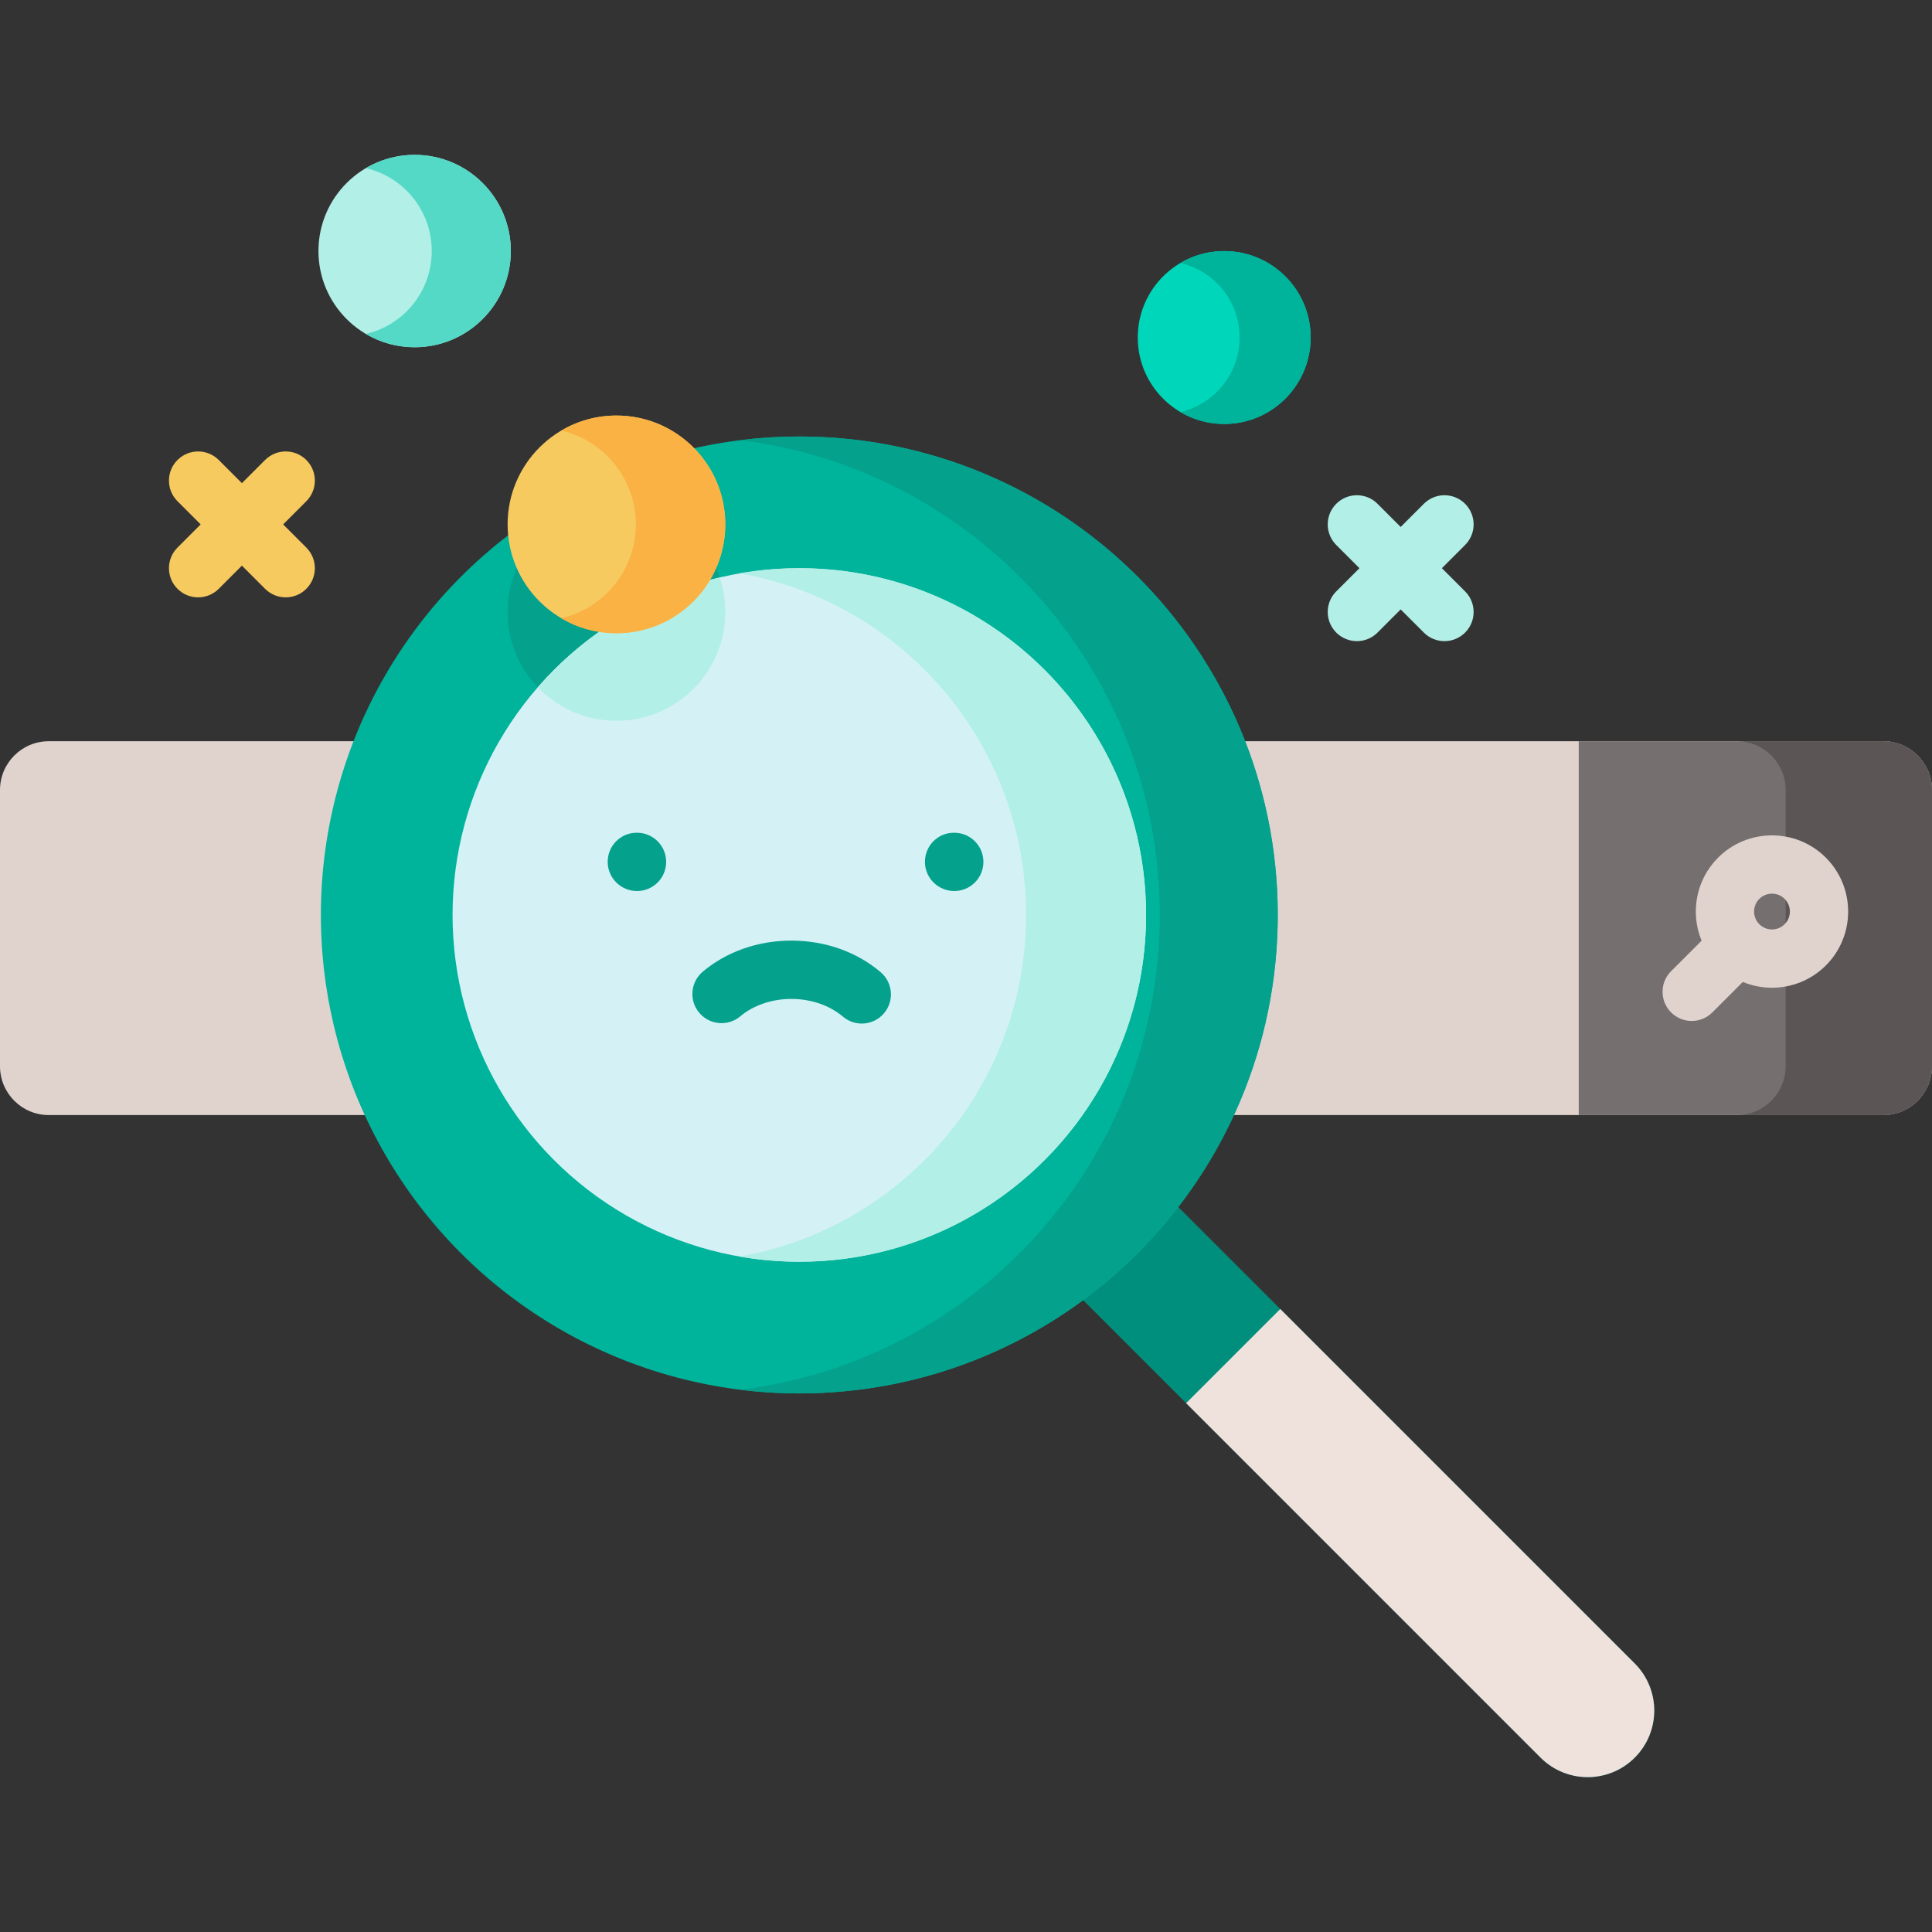 <?xml version="1.0"?>
<svg xmlns="http://www.w3.org/2000/svg" xmlns:xlink="http://www.w3.org/1999/xlink" xmlns:svgjs="http://svgjs.com/svgjs" version="1.1" width="512" height="512" x="0" y="0" viewBox="0 0 512 512" style="enable-background:new 0 0 512 512" xml:space="preserve" class=""><rect x="0" y="0" width="512" height="512" fill="#333333" stroke="none"/><g><g xmlns="http://www.w3.org/2000/svg"><g><g><path d="m499.068 295.503h-486.136c-7.142 0-12.932-5.79-12.932-12.932v-73.206c0-7.142 5.79-12.932 12.932-12.932h486.136c7.142 0 12.932 5.79 12.932 12.932v73.206c0 7.142-5.79 12.932-12.932 12.932z" fill="#e0d3ce" data-original="#e0d3ce" style="" class=""/><path d="m499.068 196.433h-80.682v99.07h80.682c7.142 0 12.932-5.79 12.932-12.932v-73.206c0-7.142-5.79-12.932-12.932-12.932z" fill="#756f6f" data-original="#756f6f" style="" class=""/><path d="m511.996 209.361v73.214c0 7.139-5.791 12.93-12.93 12.93h-38.78c7.139 0 12.93-5.791 12.93-12.93v-73.214c0-7.139-5.791-12.93-12.93-12.93h38.78c7.139 0 12.93 5.791 12.93 12.93z" fill="#5b5555" data-original="#5b5555" style="" class=""/></g><g><g><g><path d="m433.224 465.793c-6.89 6.89-18.06 6.89-24.95 0l-131.469-131.468 24.95-24.95 131.469 131.469c6.89 6.889 6.89 18.059 0 24.949z" fill="#018f7d" data-original="#1785f8" style="" class=""/><g><path d="m314.333 371.852 93.941 93.941c6.89 6.89 18.06 6.89 24.95 0s6.89-18.06 0-24.95l-93.941-93.941z" fill="#efe2dd" data-original="#efe2dd" style="" class=""/></g></g><circle cx="211.826" cy="242.476" fill="#00b39b" r="126.792" data-original="#31a7fb" style="" class=""/><g fill="#1c96f9"><path d="m190.717 153.023c-19.028 4.461-35.768 14.845-48.182 29.103-4.965-5.182-8.015-12.208-8.015-19.944 0-15.927 12.918-28.845 28.845-28.845 12.724-.001 23.53 8.251 27.352 19.686z" fill="#04a18c" data-original="#1c96f9" style="" class=""/><path d="m338.618 242.48c0 70.022-56.768 126.79-126.79 126.79-5.295 0-10.504-.324-15.626-.96 62.646-7.7 111.153-61.104 111.153-125.831 0-64.738-48.508-118.141-111.164-125.841 5.123-.636 10.342-.96 15.637-.96 70.022.001 126.79 56.769 126.79 126.802z" fill="#04a18c" data-original="#1c96f9" style="" class=""/></g></g><circle cx="211.826" cy="242.476" fill="#d4f2f6" r="91.895" data-original="#d4f2f6" style="" class=""/><g fill="#a8e7ef"><path d="m192.211 162.181c0 15.927-12.919 28.845-28.845 28.845-8.19 0-15.587-3.42-20.83-8.901 12.414-14.258 29.154-24.642 48.182-29.103.968 2.875 1.493 5.956 1.493 9.159z" fill="#b2efe7" data-original="#a8e7ef" style="" class=""/><path d="m303.72 242.48c0 50.751-41.142 91.893-91.892 91.893-5.424 0-10.73-.475-15.896-1.37 43.18-7.527 75.996-45.197 75.996-90.523 0-45.337-32.816-83.006-75.996-90.534 5.166-.895 10.471-1.37 15.896-1.37 50.75 0 91.892 41.142 91.892 91.904z" fill="#b2efe7" data-original="#a8e7ef" style="" class=""/></g></g><path d="m483.873 227.287c-7.875-7.874-20.689-7.874-28.564 0-5.94 5.94-7.393 14.689-4.372 22.01l-8.078 8.078c-3.017 3.017-3.017 7.909 0 10.927 1.509 1.509 3.487 2.263 5.464 2.263s3.955-.755 5.464-2.263l8.077-8.077c2.468 1.018 5.097 1.533 7.728 1.533 5.171 0 10.344-1.969 14.282-5.905l.001-.001c7.874-7.876 7.874-20.69-.002-28.565zm-10.925 17.638c-1.851 1.85-4.862 1.85-6.711 0-1.85-1.85-1.85-4.861 0-6.711.925-.925 2.14-1.387 3.355-1.387s2.431.462 3.355 1.387c1.85 1.85 1.85 4.86.001 6.711z" fill="#e0d3ce" data-original="#e0d3ce" style="" class=""/><g><path d="m81.177 121.903c-3.018-3.017-7.909-3.017-10.928 0l-6.141 6.141-6.141-6.141c-3.018-3.017-7.909-3.017-10.928 0-3.017 3.017-3.017 7.909 0 10.927l6.142 6.142-6.142 6.142c-3.017 3.017-3.017 7.909 0 10.927 1.509 1.509 3.487 2.263 5.464 2.263s3.955-.755 5.464-2.263l6.141-6.141 6.141 6.141c1.509 1.509 3.487 2.263 5.464 2.263s3.955-.755 5.464-2.263c3.017-3.017 3.017-7.909 0-10.927l-6.142-6.142 6.142-6.142c3.017-3.018 3.017-7.91 0-10.927z" fill="#f7ca60" data-original="#bcea73" style="" class=""/><path d="m382.119 150.576 6.142-6.142c3.017-3.017 3.017-7.909 0-10.927-3.018-3.017-7.909-3.017-10.928 0l-6.141 6.141-6.141-6.141c-3.018-3.017-7.909-3.017-10.928 0-3.017 3.017-3.017 7.909 0 10.927l6.142 6.142-6.142 6.142c-3.017 3.017-3.017 7.909 0 10.927 1.509 1.509 3.487 2.263 5.464 2.263s3.955-.755 5.464-2.263l6.141-6.141 6.141 6.141c1.509 1.509 3.487 2.263 5.464 2.263s3.955-.755 5.464-2.263c3.017-3.017 3.017-7.909 0-10.927z" fill="#b2efe7" data-original="#a8e7ef" style="" class=""/></g><g><circle cx="109.883" cy="66.528" fill="#b2efe7" r="25.489" data-original="#a8e7ef" style="" class=""/><path d="m135.37 66.525c0 14.082-11.415 25.497-25.485 25.497-4.717 0-9.143-1.281-12.929-3.529 10.005-2.306 17.46-11.263 17.46-21.968 0-10.693-7.443-19.662-17.448-21.968 3.786-2.237 8.2-3.518 12.917-3.518 14.07.001 25.485 11.415 25.485 25.486z" fill="#54d9c7" data-original="#70d9e6" style="" class=""/></g><g><circle cx="324.429" cy="89.444" fill="#00d7ba" r="22.91" data-original="#64b9fc" style="" class=""/><path d="m347.337 89.441c0 12.658-10.26 22.918-22.907 22.918-4.24 0-8.219-1.152-11.621-3.172 8.993-2.073 15.694-10.124 15.694-19.745 0-9.611-6.69-17.673-15.683-19.746 3.403-2.01 7.371-3.162 11.611-3.162 12.646 0 22.906 10.26 22.906 22.907z" fill="#00b39b" data-original="#31a7fb" style="" class=""/></g><g><path d="m134.522 138.968c0-15.929 12.913-28.843 28.843-28.843s28.843 12.913 28.843 28.843-12.913 28.843-28.843 28.843-28.843-12.913-28.843-28.843" fill="#f7ca60" data-original="#bcea73" style="" class=""/><path d="m148.736 163.823c11.322-2.61 19.758-12.746 19.758-24.858 0-12.1-8.422-22.249-19.745-24.859 4.284-2.531 9.279-3.981 14.617-3.981 15.922 0 28.839 12.917 28.839 28.839 0 15.935-12.917 28.852-28.839 28.852-5.337.001-10.346-1.449-14.63-3.993" fill="#f9b243" data-original="#99d53b" style="" class=""/></g></g><g><path d="m228.374 271.255c-1.774 0-3.556-.608-5.012-1.85-3.467-2.96-8.413-4.666-13.57-4.681-.023 0-.047 0-.071 0-5.131 0-10.057 1.675-13.526 4.6-3.263 2.751-8.138 2.336-10.887-.926-2.752-3.263-2.336-8.137.926-10.888 6.304-5.315 14.64-8.239 23.484-8.239h.122c8.89.026 17.257 3.003 23.556 8.38 3.245 2.771 3.631 7.647.86 10.893-1.53 1.791-3.699 2.711-5.882 2.711z" fill="#04a18c" data-original="#1c96f9" style="" class=""/><g><g><path d="m168.815 236.135c-4.268 0-7.772-3.459-7.772-7.726s3.413-7.726 7.681-7.726h.091c4.268 0 7.726 3.459 7.726 7.726s-3.459 7.726-7.726 7.726z" fill="#04a18c" data-original="#1c96f9" style="" class=""/></g></g></g></g><path xmlns="http://www.w3.org/2000/svg" d="m252.887 236.135c-4.268 0-7.772-3.459-7.772-7.726s3.413-7.726 7.681-7.726h.091c4.268 0 7.726 3.459 7.726 7.726s-3.458 7.726-7.726 7.726z" fill="#04a18c" data-original="#1c96f9" style="" class=""/></g></svg>
